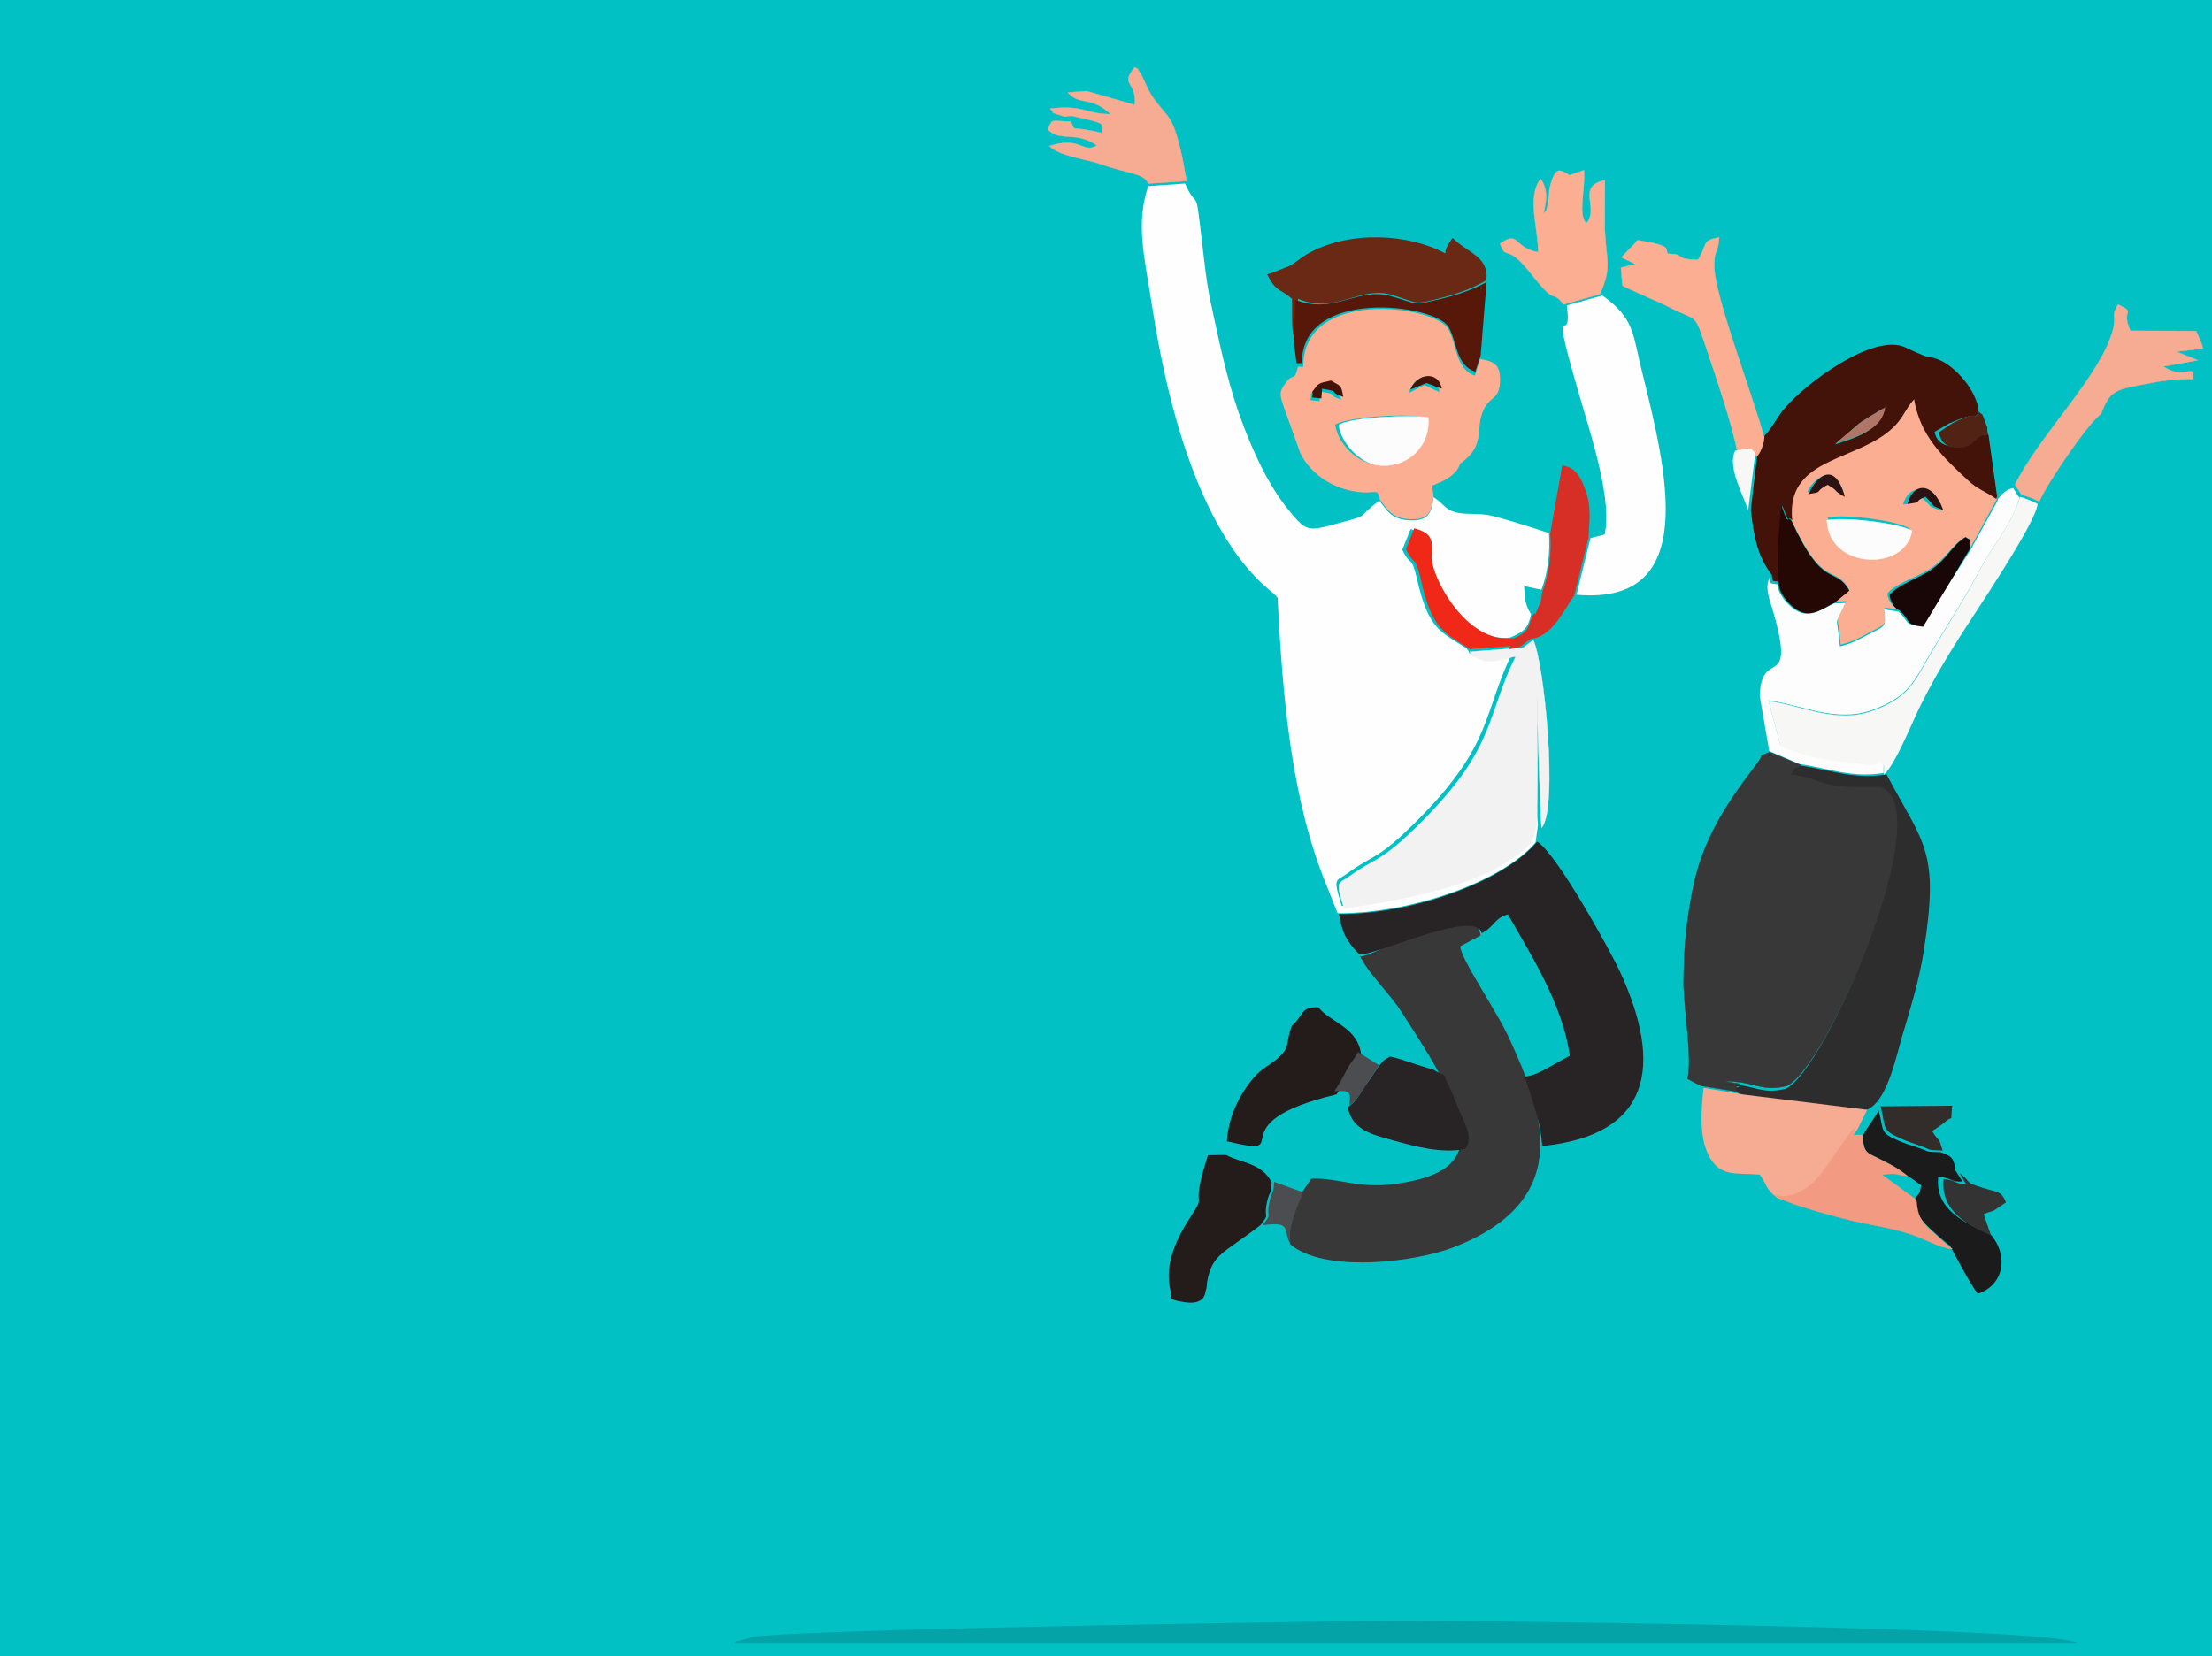<svg width="494" height="370" viewBox="0 0 494 370" fill="none" xmlns="http://www.w3.org/2000/svg">
<path d="M675 0H0V370H675V0Z" fill="#02C1C5"/>
<path fill-rule="evenodd" clip-rule="evenodd" d="M256.429 41.57C253.613 50.066 255.542 57.015 257.246 68.087C265.763 123.437 284.335 131.424 285.33 133.568C286.453 156.276 288.46 178.779 296.209 197.647L298.723 204C315.58 204.055 335.795 196.669 342.942 188.166L343.465 184.228C343.161 182.577 342.385 154.523 342.404 154.384C342.457 161.802 342.616 169.231 342.523 176.65C342.393 187.021 342.337 187.647 335.371 192.126C326.456 197.858 311.925 200.414 299.651 202.393C297.618 195.863 298.33 196.958 300.754 195.193C307.146 190.536 307.468 192.425 317.013 182.769C333.431 166.16 331.187 159.189 337.732 145.859C336.358 146.132 333.503 146.956 332.322 146.939C330.406 146.91 331.528 147.199 329.741 146.456C326.922 145.284 328.883 146.573 327.525 144.827C321.712 141.141 319.073 140.549 316.564 129.799C315.081 123.446 315.281 127.156 313.167 122.799L315.024 118.192C319.437 119.394 319.04 120.945 318.975 124.769C318.907 128.766 326.621 143.768 337.297 142.411C340.497 140.945 341.079 140.519 341.953 137.257C340.643 135.071 340.541 134.199 340.377 130.917L344.233 131.736C345.654 128.066 346.24 123.279 345.911 119.072C342.75 118.026 335.356 115.667 332.853 115.144C330.291 114.609 327.498 114.985 325.381 114.506C322.621 113.881 322.632 112.614 320.158 111.066C319.663 114.707 319.045 116.495 314.513 116.216C310.59 115.974 309.642 113.809 308.028 111.832C302.277 116.203 306.535 114.814 297.961 117.137C292.06 118.737 291.579 118.633 287.674 113.797C283.045 108.067 279.445 100.155 276.739 92.478C273.968 84.621 272.275 76.322 270.39 67.562C269.388 62.906 268.957 58.395 268.335 53.114C266.896 40.906 267.572 47.437 264.646 41L256.429 41.57V41.57Z" fill="#FEFEFE"/>
<path fill-rule="evenodd" clip-rule="evenodd" d="M376.848 240.977L379.824 242.534L388.843 244C385.371 241.112 392.596 242.857 385.159 241.545C391.87 241.437 393.287 244.031 399.007 242.569C407.871 238.813 433.551 180.07 420.251 175.641C416.87 175.641 413.391 175.849 410.093 175.335C406.122 174.717 404.716 173.28 400.207 172.895C401.617 171.041 400.117 171.992 402.186 170.879L395.201 168C392.001 169.481 394.611 167.676 392.186 170.856C385.476 179.65 380.294 187.476 378.081 198.42C376.603 205.724 376.017 211.811 376 219.561C375.988 225.011 378.02 236.871 376.848 240.977V240.977Z" fill="#373837" stroke="#373837" stroke-width="0.076" stroke-miterlimit="22.926"/>
<path fill-rule="evenodd" clip-rule="evenodd" d="M303.749 213.626C305.794 217.714 310.263 221.798 312.96 225.987C315.181 229.437 318.812 235.002 320.903 238.846C322.678 242.03 323.615 243.894 324.874 247.166C329.429 258.989 322.848 262.859 311.859 264.44C303.338 265.665 298.888 263.022 292.841 263.295L290.864 266.249C289.549 269.817 287.383 274.027 288.166 277.957C295.749 284.429 316.009 281.978 324.746 278.571C352.938 267.579 343.604 246.582 337.386 232.668C334.242 225.635 326.503 214.769 326.089 211.396L330.679 208.932C329.726 205.023 329.721 208.544 332.625 204.003C321.326 203.816 307.071 213.807 303.749 213.626Z" fill="#373837"/>
<path fill-rule="evenodd" clip-rule="evenodd" d="M299 204.19C299.81 208.404 300.518 210.022 303.611 213.217C307.368 213.423 329.564 202.875 330.915 208.438C333.595 207.2 333.763 204.989 336.768 204.267C341.206 212.21 348.992 224.014 350.565 235.84C346.495 237.946 343.047 240.445 340.517 240.452C343.24 248.856 344.065 251.29 344.42 256C368.563 253.582 371.559 238.284 361.794 217.062C359.9 212.942 347.796 190.765 343.282 188C336.126 196.694 315.881 204.246 299 204.19V204.19Z" fill="#282324"/>
<path fill-rule="evenodd" clip-rule="evenodd" d="M164 367H464C457.125 363.15 318.391 362 314.132 362C304.877 362 181.245 363.799 168.198 365.628L164.796 366.614C164.627 366.375 164.249 366.842 164 367V367Z" fill="#03A3A8"/>
<path fill-rule="evenodd" clip-rule="evenodd" d="M340.145 144.697L328.249 145.586C329.616 147.327 327.642 146.041 330.479 147.211C332.278 147.952 331.149 147.663 333.077 147.692C334.266 147.709 337.139 146.887 338.522 146.615C331.935 159.91 334.193 166.862 317.67 183.428C308.063 193.058 307.739 191.174 301.306 195.819C298.866 197.58 298.15 196.488 300.196 203C312.548 201.026 327.173 198.477 336.145 192.76C343.157 188.293 343.213 187.669 343.344 177.325C343.438 169.926 343.277 162.516 343.224 155.117C343.205 155.257 343.985 183.236 344.292 184.882C348.013 180.606 344.85 147.759 342.409 143L340.145 144.697V144.697Z" fill="#F2F2F2" stroke="#F2F2F2" stroke-width="0.076" stroke-miterlimit="22.926"/>
<path fill-rule="evenodd" clip-rule="evenodd" d="M408.24 115.59C411.88 114.776 423.625 116.24 426.514 118.082C425.108 127.823 408.603 127.214 408.24 115.59ZM425.014 112.694C426.156 108.367 430.839 107.533 433.386 114.089C429.72 112.482 432.462 114.164 429.206 111.179C426.121 112.288 428.87 112.347 425.014 112.694ZM403.627 109.867C404.521 107.588 409.341 102.589 411.887 110.433C408.6 108.895 410.975 109.619 407.924 108.13C404.504 109.602 407.301 109.407 403.627 109.867ZM400.105 116.265C407.368 131.924 409.704 125.94 412.983 131.683L409.69 134.366L412.262 134.284C409.685 140.119 410.409 136.289 411.075 144C413.9 143.292 415.157 142.514 417.365 141.351C421.327 139.262 421.226 139.827 420.95 135.711L424.031 136.189C423.862 136.054 423.559 135.674 423.494 135.826C423.492 135.83 421.853 135.051 421.487 132.59C423.206 130.366 428.305 128.862 430.96 127.118C435.015 124.454 435.748 121.786 438.961 119.918C441.025 121.238 439.401 119.424 440.009 122.42L446 111.411C443.745 109.757 441.998 109.397 439.74 107.311C433.788 101.812 428.868 97.091 427.528 89C425.107 91.596 425.22 93.56 421.402 96.531C413.077 103.013 398.63 102.63 400.105 116.265V116.265Z" fill="#FBAE91"/>
<path fill-rule="evenodd" clip-rule="evenodd" d="M415.092 94.659C417.218 93.223 418.596 92.439 420.368 91.322C419.747 96.338 414.436 97.733 409.758 99.31L415.092 94.659ZM394.062 97.338C393.794 98.714 394.1 98.032 393.527 99.657C393.074 100.941 392.735 101.146 392.44 101.619L391 113.958C391.746 120.332 392.586 124.346 395.699 128.421C395.976 130.207 395.497 129.574 397.459 130C396.898 127.178 397.345 117.58 398.055 112.96C399.938 118.235 399.043 114.692 400.263 116.266C398.8 102.732 413.138 103.113 421.401 96.679C425.189 93.73 425.077 91.781 427.48 89.204C428.81 97.235 433.693 101.92 439.6 107.378C441.841 109.449 443.575 109.806 445.813 111.448L446 110.87L444.085 97.097C440.881 96.818 441.355 99.159 437.944 99.623C432.393 100.379 432.181 96.687 432.036 96.47L435.29 94.595C444.067 90.733 439.134 95.048 441.94 92.162C441.585 87.121 436.532 81.904 433.33 80.499C429.976 79.029 432.87 81.101 425.544 77.613C418.439 74.23 403.155 85.696 398.505 91.256C396.617 93.512 395.749 95.627 394.062 97.338V97.338Z" fill="#43130A"/>
<path fill-rule="evenodd" clip-rule="evenodd" d="M349.921 68.218C351.327 79.305 344.957 62.025 353.783 91.935C355.706 98.451 360.071 112.434 358.341 119.404L355.213 120.194L352.073 132.858C380.073 135.35 372.023 104.563 366.645 82.755C364.585 74.404 364.966 71.077 357.859 66L349.921 68.218V68.218Z" fill="#FEFEFE"/>
<path fill-rule="evenodd" clip-rule="evenodd" d="M388.671 244.636L416.549 248C421.275 246.707 423.41 236.233 424.674 231.919C426.542 225.544 428.558 219.304 429.65 212.309C433.141 189.964 429.684 188.7 421.314 172.997C414.004 174.197 408.63 171.916 401.967 171C399.905 172.12 401.399 171.163 399.994 173.03C404.487 173.418 405.888 174.864 409.845 175.487C413.132 176.004 416.597 175.795 419.967 175.795C433.22 180.255 407.631 239.412 398.799 243.194C393.099 244.667 391.687 242.055 385 242.163C392.41 243.484 385.211 241.728 388.671 244.636Z" fill="#2D2D2D"/>
<path fill-rule="evenodd" clip-rule="evenodd" d="M446.266 111.369L446.076 111.949L440.042 122.909L429.161 139.918C424.879 139.424 426.528 138.875 423.949 136.617L420.845 136.141C421.124 140.239 421.225 139.677 417.235 141.756C415.011 142.914 413.745 143.689 410.899 144.394C410.228 136.717 409.499 140.53 412.095 134.72L409.505 134.802C407.266 135.802 404.472 138.146 401.478 136.564C398.939 135.221 396.849 132.128 397.004 130.558C395.013 130.13 395.499 130.766 395.218 128.973C393.98 131.505 395.294 134.037 396.19 137.259C401.015 154.625 393.272 144.452 393 155.545L395.115 167.762L401.87 170.662C408.338 171.578 413.554 173.859 420.649 172.659C420.717 169.772 420.595 171.062 419.723 169.549C418.501 170.836 419.865 170.128 417.411 170.548L408.358 169.467C404.637 168.784 400.66 167.667 397.587 166.39L394.928 156.453C402.387 157.377 410.046 161.664 418.5 158.467C426.707 155.362 427.53 151.896 431.805 144.754C435.469 138.633 438.837 133.566 441.85 127.779C444.788 122.135 449.393 116.97 451 111.263L449.575 109C447.605 109.561 447.277 110.292 446.266 111.369V111.369Z" fill="#FDFDFD"/>
<path fill-rule="evenodd" clip-rule="evenodd" d="M314.621 87.768C315.973 83.448 320.677 82.448 321.471 87.529C319.417 86.783 320.298 86.875 318.096 86.008L314.621 87.768ZM308.152 111.61C309.751 113.577 310.69 115.732 314.575 115.972C319.063 116.249 319.676 114.47 320.166 110.848L319.812 108.491C322.436 107.473 325.305 106.191 326.078 103.563C332.451 99.161 328.93 95.085 331.795 90.704C333.299 88.404 334.925 88.965 334.998 84.974C335.068 81.205 333.43 80.719 330.563 80.174L329.384 83.887C325.09 82.567 325.295 76.653 323.444 73.473C320.346 68.154 290.9 64.281 291.057 81.928H289.865C289.118 85.313 288.711 83.365 287.317 85.273C285.815 87.329 285.61 87.723 286.639 90.722L290.4 101.244C292.916 106.233 298.006 109.21 303.162 109.878C307.416 110.428 307.661 108.825 308.152 111.61V111.61ZM317.241 97.208C314.286 99.9 313.291 104.486 306.704 103.631C302.679 103.108 298.652 98.67 298.184 94.843C301.19 93.103 312.685 92.467 316.802 93.008L317.241 97.208ZM294.688 89.587C291.441 89.158 293.132 89.798 292.697 88.116C294.205 86.18 293.798 86.295 296.825 85.649C298.983 87.085 298.928 86.261 299.497 89.246C295.747 87.982 299.468 88.204 294.846 87.452L294.688 89.587Z" fill="#FBAE91"/>
<path fill-rule="evenodd" clip-rule="evenodd" d="M396.862 267.572C401.019 269.336 405.617 265.256 407.594 262.52L414.438 252.781C414.524 252.665 414.709 252.416 414.848 252.236L417 247.903L389.356 244.496L380.444 243C379.921 247.975 379.485 253.741 381.436 257.786C384.01 263.126 387.571 261.884 393.01 262.391C394.907 265.106 394.043 265.256 396.862 267.572Z" fill="#F6AB93"/>
<path fill-rule="evenodd" clip-rule="evenodd" d="M289.645 77L289.88 66.73C298.358 70.373 303.644 63.681 310.885 65.886C317.163 67.796 315.437 68.188 322.165 66.468C325.842 65.528 329.186 64.246 331.941 62.597C332.604 57.191 327.548 56.448 324.406 53.111C322.301 56.084 322.936 56.352 322.8 56.618C314.694 52.211 301.24 51.324 291.81 56.812C290.446 57.605 289.426 58.59 288.125 59.35L284.289 60.882C284.11 60.942 283.784 61.046 283.641 61.092C283.498 61.138 283.2 61.197 283 61.3C285.012 65.228 285.494 64.216 288.524 66.701C288.731 69.888 288.084 74.678 289.645 77V77Z" fill="#6A2915"/>
<path fill-rule="evenodd" clip-rule="evenodd" d="M420.745 173C423.473 170.358 426.897 161.484 429.001 157.295C431.927 151.471 434.452 147.282 437.545 142.375C440.723 137.331 454.788 116.643 455 112.568C452.676 111.47 453.141 111.728 451.125 111C449.517 116.764 444.907 121.979 441.966 127.679C438.951 133.522 435.579 138.64 431.911 144.821C427.633 152.033 426.809 155.533 418.594 158.668C410.132 161.897 402.466 157.568 395 156.634L397.661 166.669C400.738 167.959 404.718 169.087 408.442 169.776L417.504 170.868C419.961 170.444 418.596 171.159 419.818 169.859C420.692 171.387 420.813 170.084 420.745 173V173Z" fill="#F7F7F6" stroke="#F7F7F6" stroke-width="0.076" stroke-miterlimit="22.926"/>
<path fill-rule="evenodd" clip-rule="evenodd" d="M450 108.257L451.461 110.477C453.526 111.184 453.05 110.934 455.43 112C457.605 107.177 466.647 94.157 469.193 92.485C471.002 87.894 471.87 87.164 477.22 86.138C481.789 85.263 484.195 84.654 489.761 84.657C490.308 80.878 487.68 85.007 483.152 81.855L490.814 80.464L486.084 78.549L492 77.819C491.952 77.424 491.072 75.093 490.419 73.937L475.773 73.882C473.481 68.763 477.353 70.181 473.022 68C471.264 70.973 472.857 70.147 471.8 73.954C468.977 84.109 455.523 97.121 450 108.257V108.257Z" fill="#F6AB93" stroke="#F6AB93" stroke-width="0.076" stroke-miterlimit="22.926"/>
<path fill-rule="evenodd" clip-rule="evenodd" d="M281.449 273.699C283.776 270.703 282.141 272.545 282.92 268.7C283.49 265.883 283.851 267.224 284 264.148C281.848 259.704 276.85 259.747 273.86 258L269.769 258.046C265.322 271.807 270.122 265.334 265.581 272.298C263.232 275.902 259.906 282.197 261.352 288.04C261.866 290.112 260.501 290.212 264.422 290.867C269.233 291.669 269.175 288.589 269.234 288.434C269.632 287.383 269.438 287.095 269.614 286.165C270.772 280.043 273.219 280.04 281.449 273.699Z" fill="#241B1B"/>
<path fill-rule="evenodd" clip-rule="evenodd" d="M288.501 229.128C286.962 233.356 288.231 233.673 285.637 236.153C284.169 237.557 281.839 238.581 280.02 240.693C277.013 244.186 274.329 249.27 274 254.93C290.51 258.882 270.755 251.096 298.48 244.458C299.45 243.092 300.03 242.137 300.898 240.518C302.524 237.48 302.426 238.325 304 235.726C303.349 229.415 296.942 228.345 294.441 225.012C290.402 224.834 291.307 226.696 288.501 229.128Z" fill="#241B1B"/>
<path fill-rule="evenodd" clip-rule="evenodd" d="M242.674 20.35L238.484 20.657C241.15 23.716 243.49 21.271 248.053 25.51C242.083 25.44 242.087 23.363 234.517 24.268C236.095 25.9 233.991 24.771 236.333 25.593C238.451 26.337 237.399 25.979 239.301 25.878C247.908 27.77 245.79 27.429 246.15 29.717C238.259 27.858 240.422 29.721 239.121 27.132C234.589 27.13 235.177 26.294 234 28.875C236.635 31.83 240.319 29.146 244.951 32.471C241.929 34.48 241.276 30.281 234.356 32.636C236.659 34.89 242.454 35.495 245.592 36.595C252.431 38.991 255.252 38.563 256.471 41L265 40.429C264.291 36.484 263.117 29.219 260.994 26.198C260.05 24.855 258.297 23.132 257.022 21.031C256.238 19.741 256.068 19.1 255.504 17.954C255.129 17.192 255.012 16.843 254.607 16.249C253.32 14.37 255.125 16.092 253.435 15C249.975 19.245 253.845 17.83 253.437 23.43L242.674 20.35V20.35Z" fill="#F6AB93" stroke="#F6AB93" stroke-width="0.076" stroke-miterlimit="22.926"/>
<path fill-rule="evenodd" clip-rule="evenodd" d="M362.326 63.739C362.738 64.205 370.947 67.629 372.664 68.544C378.762 71.796 378.32 69.531 380.724 76.784C383.183 84.205 386.702 94.109 388.108 101.48C388.133 101.477 390.637 101.021 390.656 101.024C392.623 101.382 390.324 99.829 392.327 102C392.632 101.529 392.981 101.325 393.448 100.048C394.039 98.43 393.724 99.109 394 97.74C391.407 88.078 382.755 65.806 382.833 59.248C382.877 55.384 383.685 56.976 383.936 53C379.819 53.805 381.462 54.476 379.212 58.025C373.513 57.933 376.785 56.741 372.505 56.691C371.679 55.527 373.82 54.949 365.753 53.645C365.596 53.818 365.363 53.865 365.293 54.173L362.585 56.97C362.48 57.077 362.245 57.299 362.089 57.476L365.231 59.002L362 59.774L362.326 63.739V63.739Z" fill="#FBAE91" stroke="#F6AB93" stroke-width="0.076" stroke-miterlimit="22.926"/>
<path fill-rule="evenodd" clip-rule="evenodd" d="M307.933 238.159L305.842 241.188C303.28 244.639 303.394 245.637 301 247.333C301.96 252.499 306.493 253.437 311.466 254.83C316.066 256.118 322.031 257.685 327.169 256.68C329.357 254.209 326.66 250.16 325.532 247.236C325.098 246.108 324.046 243.449 323.621 242.641C321.475 238.548 324.085 241.359 319.974 238.869C316.812 238.091 313.375 236.62 310.433 236C309.073 236.914 309.383 236.32 307.933 238.159V238.159Z" fill="#282324"/>
<path fill-rule="evenodd" clip-rule="evenodd" d="M416 253.674C416.266 257.719 416.869 257.438 419.958 259C422.927 260.502 423.768 260.964 425.797 262.53C427.277 263.426 427.763 263.85 429.059 264.797C428.65 266.611 428.98 266.09 427.717 267.677C427.988 270.975 428.449 272.003 430.935 274.341C432.039 275.378 434.467 277.576 435.495 278.278C436.699 280.516 440.071 286.939 441.68 289C447.63 287.086 448.65 280.257 444.433 275.62C438.615 273.178 432.059 270.074 432.866 262.882C435.992 263.06 435.475 264.068 438.275 263.948L436.726 261.485C436.26 258.715 436.105 258.383 433.458 257.391C429.494 257.244 431.347 257.36 428.284 256.34C426.746 255.827 425.458 255.434 424.247 254.918C419.72 252.993 420.786 252.872 419.556 248C418.96 249.379 417.311 251.283 416 253.674V253.674Z" fill="#1C1B1B"/>
<path fill-rule="evenodd" clip-rule="evenodd" d="M396 266.784C397.997 268.773 412.432 272.491 415.852 273.169C419.52 273.896 422.727 274.443 426.165 275.518C430.156 276.768 432.825 278.664 436 279C434.939 278.272 432.434 275.995 431.294 274.92C428.729 272.497 428.253 271.432 427.974 268.015L420.265 262.388C424.227 261.958 422.796 262.372 425.992 262.681C423.898 261.058 423.03 260.58 419.966 259.024C416.779 257.405 416.157 257.696 415.882 253.505C412.255 253.489 414.666 253.904 414.004 252C413.865 252.178 413.68 252.423 413.594 252.538L406.743 262.151C404.763 264.851 400.161 268.526 396 266.784V266.784Z" fill="#F29B82" stroke="#F29B82" stroke-width="0.076" stroke-miterlimit="22.926"/>
<path fill-rule="evenodd" clip-rule="evenodd" d="M349.199 68L357.299 65.711C360.077 59.67 358.685 58.172 358.393 51.274L358.415 40.253C351.895 41.686 357.281 46.365 354.268 49.895C352.295 47.77 354.127 42.182 353.729 38L350.508 39.151C348.472 37.866 347.506 37.121 346.336 40.991C345.752 42.919 346.128 42.655 345.852 44.305C345.495 46.429 346.123 44.01 345.601 45.905C344.918 48.387 345.878 46.225 344.705 47.664C345.428 44.75 345.718 42.371 344.086 39.944C340.878 43.904 343.578 51.171 343.511 56.321C337.932 55.383 339.376 51.336 335 54.404C336.493 58.526 336.264 53.936 341.955 61.186C348.034 68.93 346.163 64.205 349.199 68V68Z" fill="#FBAE91" stroke="#F6AB93" stroke-width="0.076" stroke-miterlimit="22.926"/>
<path fill-rule="evenodd" clip-rule="evenodd" d="M289 76.74L289.546 81.116H290.751C290.591 64.143 320.344 67.868 323.475 72.984C325.345 76.042 325.137 81.73 329.476 83L330.667 79.428L332 63C329.199 64.573 325.8 65.796 322.062 66.693C315.221 68.333 316.976 67.96 310.593 66.137C303.232 64.034 297.859 70.418 289.239 66.942L289 76.74V76.74Z" fill="#571809"/>
<path fill-rule="evenodd" clip-rule="evenodd" d="M346.206 119.145C346.545 123.436 345.941 128.319 344.473 132.062C344.175 133.555 344.403 133.588 343.701 135.25C341.913 139.483 343.708 135.647 342.12 137.694C341.217 141.021 340.617 141.455 337.312 142.951C338.04 145.07 335.09 145.465 339.427 144.506L341.749 142.771C346.586 142.237 348.929 136.793 351.55 133.063L354.748 120.095C354.921 116.187 355.461 113.336 354.1 109.558C353.251 107.202 352.036 104.223 348.874 104L346.206 119.145V119.145Z" fill="#D72F26"/>
<path fill-rule="evenodd" clip-rule="evenodd" d="M397.256 130.359C397.102 131.954 399.182 135.095 401.709 136.458C404.689 138.065 407.471 135.685 409.699 134.669L413 131.957C409.712 126.15 407.371 132.2 400.089 116.368C398.856 114.765 399.76 118.374 397.858 113C397.141 117.706 396.689 127.484 397.256 130.359Z" fill="#250804"/>
<path fill-rule="evenodd" clip-rule="evenodd" d="M318.945 93.222C314.742 92.668 302.068 93.123 299 94.905C299.477 98.826 303.588 103.372 307.697 103.908C314.25 104.761 319.605 99.57 318.945 93.222V93.222Z" fill="#FCFCFC" stroke="white" stroke-width="0.076" stroke-miterlimit="22.926"/>
<path fill-rule="evenodd" clip-rule="evenodd" d="M328.26 145L340 144.096C335.828 145.049 338.666 144.657 337.966 142.551C327.363 143.927 319.701 128.719 319.769 124.667C319.834 120.792 320.227 119.219 315.845 118L314 122.671C316.1 127.087 315.901 123.326 317.374 129.766C319.866 140.664 322.487 141.263 328.26 145V145Z" fill="#F02818"/>
<path fill-rule="evenodd" clip-rule="evenodd" d="M424.467 136.614C426.95 138.93 425.363 139.494 429.485 140L439.962 122.555C439.372 119.496 440.947 121.348 438.945 120C435.829 121.907 435.118 124.632 431.187 127.352C428.612 129.133 423.667 130.669 422 132.94C422.355 135.453 423.944 136.248 423.946 136.244C424.009 136.088 424.303 136.477 424.467 136.614V136.614Z" fill="#180706"/>
<path fill-rule="evenodd" clip-rule="evenodd" d="M427 118.571C423.996 116.831 411.784 115.449 408 116.218C408.377 127.195 425.538 127.769 427 118.571Z" fill="#FCFCFC" stroke="white" stroke-width="0.076" stroke-miterlimit="22.926"/>
<path fill-rule="evenodd" clip-rule="evenodd" d="M444.653 276L443.01 271.249C444.214 270.663 444.544 270.754 445.356 270.374L448 268.58C446.878 266.027 446.557 266.492 442.716 265.308C438.45 263.993 440.492 264.183 437.596 262L439.015 264.44C436.451 264.559 436.924 263.56 434.062 263.383C433.323 270.507 439.326 273.582 444.653 276V276Z" fill="#333333"/>
<path fill-rule="evenodd" clip-rule="evenodd" d="M433.847 257C432.725 253.353 433.382 255.706 431.547 252.73C431.702 252.581 431.973 252.159 432.049 252.325L434.101 250.865C436.655 248.507 435.395 251.596 436 247L420 247.136C421.225 252.253 420.163 252.381 424.673 254.403C425.879 254.944 427.162 255.357 428.694 255.896C431.745 256.968 429.9 256.846 433.847 257V257Z" fill="#322C2B"/>
<path fill-rule="evenodd" clip-rule="evenodd" d="M444 97.219C443.461 94.244 444.314 96.872 443.407 94.389C442.337 91.459 442.876 93.106 442.041 92C439.479 95.053 443.983 90.488 435.97 94.573L433 96.557C433.132 96.787 433.325 100.692 438.394 99.892C441.507 99.401 441.074 96.925 444 97.219Z" fill="#512315"/>
<path fill-rule="evenodd" clip-rule="evenodd" d="M282 273.683C288.826 272.731 286.333 274.916 288.253 278C287.456 274.084 289.661 269.889 291 266.334L284.546 264C284.397 267.119 284.037 265.759 283.468 268.615C282.691 272.513 284.322 270.645 282 273.683V273.683Z" fill="#4C4D50"/>
<path fill-rule="evenodd" clip-rule="evenodd" d="M298 243.753C301.463 243.48 301.786 243.9 301.308 247C303.619 245.332 303.509 244.35 305.982 240.954L308 237.975L303.316 235C301.801 237.605 301.895 236.758 300.328 239.803C299.493 241.426 298.935 242.384 298 243.753V243.753Z" fill="#4C4D50"/>
<path fill-rule="evenodd" clip-rule="evenodd" d="M387.501 100.689C385.679 104.301 389.329 110.539 390.418 114L392 101.231C389.864 98.972 392.315 100.588 390.218 100.215C390.198 100.212 387.529 100.686 387.501 100.689V100.689Z" fill="#F7F7F6"/>
<path fill-rule="evenodd" clip-rule="evenodd" d="M410 99C414.85 97.421 420.356 96.024 421 91C419.163 92.119 417.734 92.904 415.53 94.343L410 99Z" fill="#B07768"/>
<path fill-rule="evenodd" clip-rule="evenodd" d="M426 112.542C429.685 112.179 427.058 112.116 430.006 110.957C433.117 114.078 430.497 112.32 434 114C431.566 107.144 427.092 108.016 426 112.542Z" fill="#2C1313"/>
<path fill-rule="evenodd" clip-rule="evenodd" d="M404 110.334C407.558 109.791 404.849 110.021 408.162 108.288C411.117 110.041 408.816 109.188 412 111C409.534 101.76 404.866 107.649 404 110.334Z" fill="#2C1313"/>
<path fill-rule="evenodd" clip-rule="evenodd" d="M293.063 87.506C293.507 89.214 291.782 88.564 295.094 89L295.256 86.831C299.97 87.595 296.175 87.37 300 88.654C299.419 85.621 299.476 86.458 297.274 85C294.187 85.656 294.602 85.539 293.063 87.506Z" fill="#43130A"/>
<path fill-rule="evenodd" clip-rule="evenodd" d="M318.551 85.557C320.802 86.268 319.901 86.193 322 86.804C321.189 82.639 316.381 83.46 315 87L318.551 85.557Z" fill="#43130A"/>
</svg>
